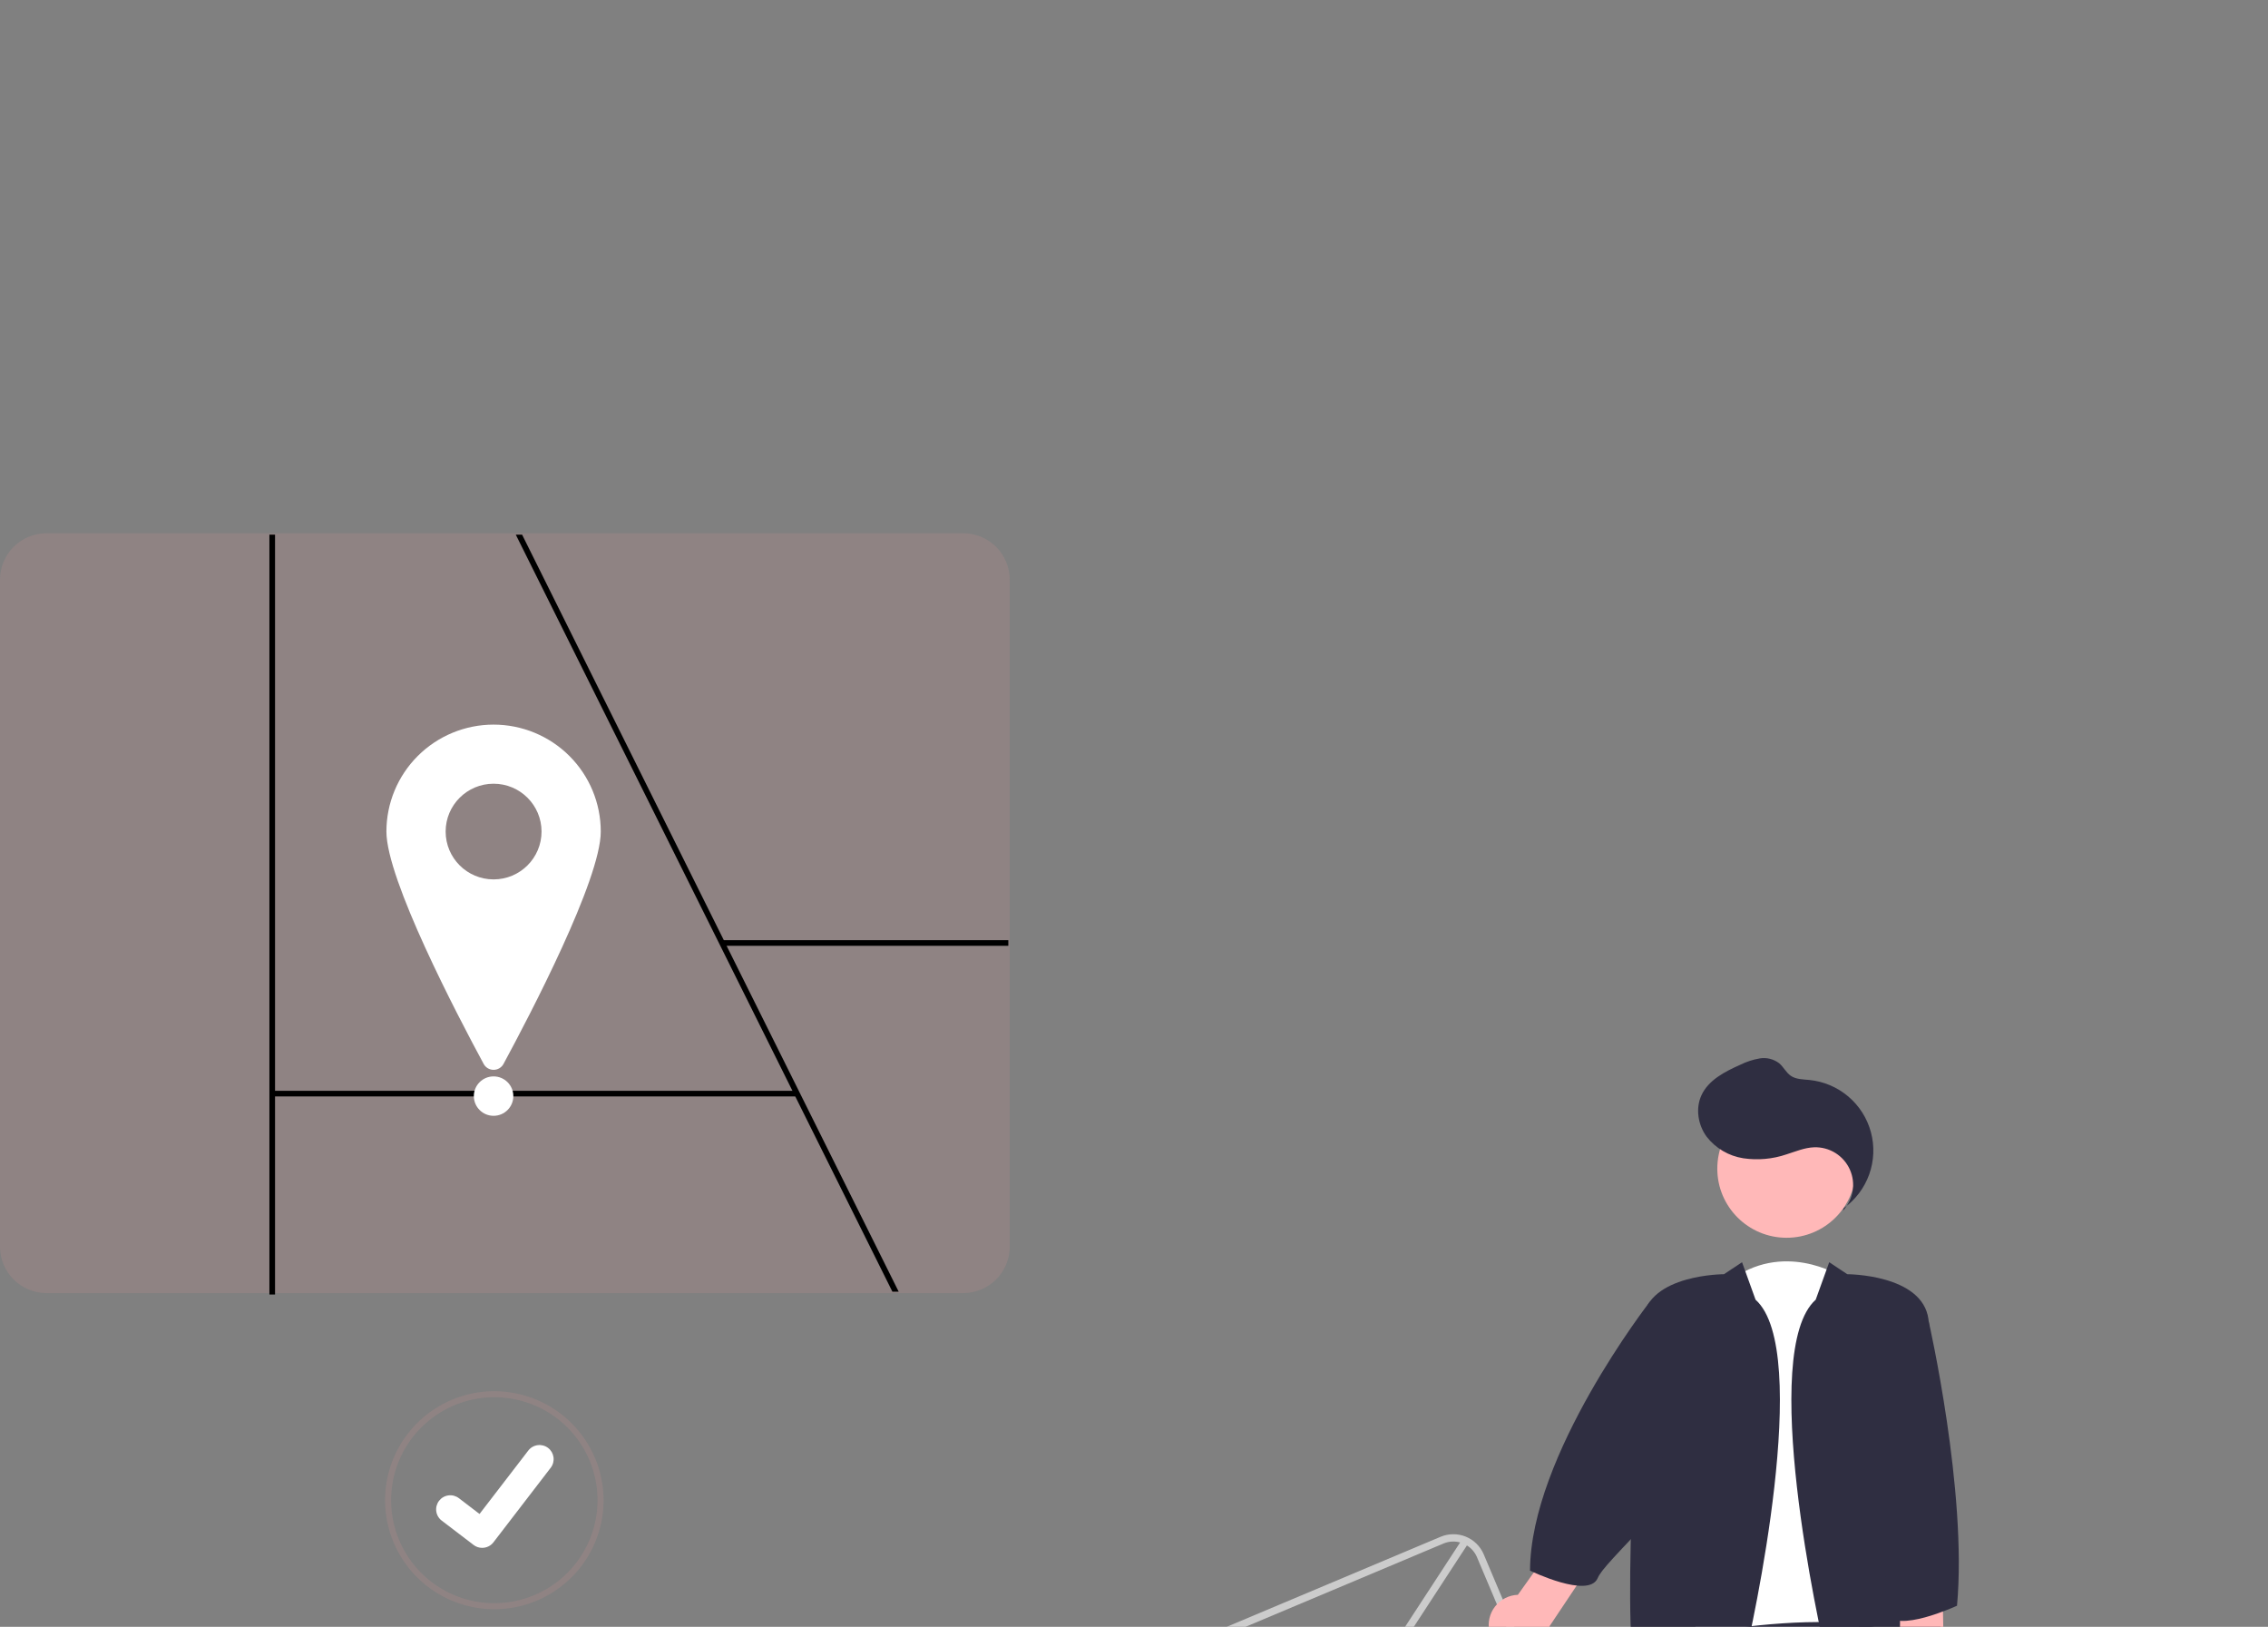 <svg width="251" height="180" viewBox="0 0 251 180" fill="none" xmlns="http://www.w3.org/2000/svg">
<rect x="0" y="0" width="251" height="180" fill="#808080" stroke="none"/>
<g clip-path="url(#clip0)">
<path d="M106.597 143.074H5.15C3.785 143.072 2.476 142.53 1.51 141.567C0.545 140.604 0.002 139.298 0 137.936V64.138C0.002 62.776 0.545 61.47 1.51 60.507C2.476 59.543 3.785 59.002 5.15 59H106.597C107.963 59.002 109.272 59.543 110.238 60.507C111.203 61.47 111.746 62.776 111.748 64.138V137.936C111.746 139.298 111.203 140.604 110.238 141.567C109.272 142.53 107.963 143.072 106.597 143.074Z" fill="#8F8383"/>
<path d="M99.459 142.918H98.763L88.013 121.314L87.7 120.692L79.75 104.711L66.278 77.636L65.969 77.014L57.082 59.156H57.781L66.665 77.014L66.977 77.636L80.106 104.023L80.415 104.646L88.362 120.614L99.459 142.918Z" fill="black"/>
<path d="M111.592 104.025H79.884V104.647H111.592V104.025Z" fill="black"/>
<path d="M30.439 59.156H29.815V143.23H30.439V59.156Z" fill="black"/>
<path d="M88.205 120.691H30.127V121.313H88.205V120.691Z" fill="black"/>
<path d="M66.487 92.007C66.487 97.314 58.662 112.282 55.723 117.717C55.616 117.914 55.458 118.08 55.264 118.195C55.071 118.31 54.85 118.371 54.625 118.371C54.4 118.371 54.179 118.31 53.986 118.195C53.792 118.08 53.634 117.914 53.527 117.717C50.589 112.282 42.764 97.314 42.764 92.007C42.764 88.868 44.013 85.859 46.238 83.64C48.462 81.421 51.479 80.174 54.625 80.174C57.771 80.174 60.788 81.421 63.013 83.64C65.237 85.859 66.487 88.868 66.487 92.007Z" fill="white"/>
<path d="M54.625 97.3C57.556 97.3 59.932 94.93 59.932 92.007C59.932 89.083 57.556 86.713 54.625 86.713C51.695 86.713 49.319 89.083 49.319 92.007C49.319 94.93 51.695 97.3 54.625 97.3Z" fill="#8F8383"/>
<path d="M54.625 123.457C55.832 123.457 56.81 122.481 56.81 121.277C56.81 120.073 55.832 119.097 54.625 119.097C53.419 119.097 52.44 120.073 52.44 121.277C52.44 122.481 53.419 123.457 54.625 123.457Z" fill="white"/>
<path d="M54.71 153.929C52.318 153.928 49.98 154.636 47.992 155.961C46.003 157.286 44.453 159.17 43.538 161.374C42.623 163.578 42.383 166.003 42.849 168.343C43.316 170.683 44.468 172.832 46.158 174.519C47.85 176.206 50.004 177.355 52.35 177.82C54.695 178.285 57.126 178.046 59.336 177.133C61.545 176.22 63.434 174.674 64.762 172.69C66.091 170.706 66.799 168.374 66.799 165.989C66.795 162.791 65.52 159.726 63.254 157.465C60.988 155.204 57.915 153.932 54.71 153.929ZM54.71 177.385C52.45 177.386 50.242 176.718 48.363 175.466C46.484 174.214 45.02 172.434 44.155 170.352C43.29 168.27 43.064 165.979 43.504 163.769C43.945 161.558 45.032 159.528 46.63 157.934C48.227 156.34 50.262 155.254 52.478 154.814C54.694 154.374 56.991 154.6 59.078 155.462C61.165 156.324 62.95 157.784 64.205 159.658C65.46 161.532 66.131 163.735 66.131 165.989C66.127 169.01 64.923 171.906 62.782 174.042C60.641 176.179 57.738 177.381 54.71 177.385V177.385Z" fill="#8F8383"/>
<path d="M60.659 160.206C60.329 159.954 59.913 159.843 59.501 159.898C59.09 159.952 58.717 160.167 58.464 160.496L53.07 167.511L50.789 165.767C50.626 165.642 50.439 165.55 50.24 165.496C50.041 165.443 49.834 165.429 49.63 165.456C49.426 165.482 49.229 165.549 49.05 165.652C48.872 165.754 48.716 165.891 48.59 166.054C48.465 166.217 48.373 166.403 48.32 166.602C48.267 166.8 48.254 167.007 48.281 167.211C48.309 167.415 48.376 167.611 48.48 167.788C48.583 167.966 48.721 168.122 48.885 168.246L52.409 170.936L52.424 170.949C52.694 171.151 53.023 171.261 53.361 171.26C53.601 171.26 53.839 171.205 54.055 171.1C54.27 170.994 54.459 170.84 54.606 170.65L60.949 162.395C61.201 162.066 61.312 161.651 61.258 161.241C61.203 160.83 60.988 160.458 60.659 160.206Z" fill="white"/>
<path d="M171.914 190.211L168.902 183.087L166.317 176.974L164.204 171.974C163.827 171.086 163.113 170.383 162.218 170.02C161.322 169.657 160.319 169.663 159.428 170.037L130.699 182.128C129.811 182.506 129.109 183.218 128.745 184.11C128.382 185.001 128.386 186 128.757 186.889L136.47 205.127C136.656 205.566 136.927 205.966 137.267 206.301C137.608 206.636 138.011 206.902 138.454 207.081C138.897 207.261 139.372 207.352 139.85 207.349C140.329 207.346 140.802 207.249 141.243 207.063L169.973 194.976C170.863 194.6 171.567 193.887 171.931 192.994C172.295 192.101 172.289 191.1 171.914 190.211ZM169.657 194.231L140.931 206.319C140.238 206.611 139.458 206.616 138.761 206.334C138.065 206.052 137.509 205.506 137.216 204.815L129.503 186.577C129.262 186.007 129.217 185.373 129.375 184.775C129.442 184.507 129.549 184.25 129.693 184.015C130.002 183.504 130.464 183.104 131.014 182.872L159.743 170.784C160.328 170.537 160.979 170.495 161.591 170.663C161.858 170.734 162.111 170.845 162.344 170.993C162.84 171.299 163.229 171.751 163.455 172.288L165.665 177.516V177.519L168.059 183.177L171.168 190.526C171.46 191.217 171.465 191.996 171.182 192.691C170.898 193.385 170.35 193.94 169.657 194.231L169.657 194.231Z" fill="#CCCCCC"/>
<path d="M150.112 188.451C149.345 188.776 148.496 188.857 147.681 188.685L129.014 184.697L129.183 183.907L147.851 187.895C148.495 188.03 149.165 187.968 149.773 187.718C150.382 187.467 150.901 187.04 151.262 186.491L161.87 170.238L162.549 170.679L151.941 186.932C151.497 187.609 150.86 188.138 150.112 188.451Z" fill="#CCCCCC"/>
<path d="M203.606 141.149C203.606 141.149 197.284 137.166 191.295 141.813L187.302 183.304C187.302 183.304 202.275 194.922 205.935 183.968L203.606 141.149Z" fill="white"/>
<path d="M213.422 183.47L210.094 232.928L204.937 232.762L198.116 193.096L191.794 232.264L185.804 232.596L184.141 181.479C184.141 181.479 209.429 175.836 213.422 183.47Z" fill="#2F2E41"/>
<path d="M197.721 136.951C201.955 136.951 205.387 133.527 205.387 129.303C205.387 125.079 201.955 121.655 197.721 121.655C193.487 121.655 190.054 125.079 190.054 129.303C190.054 133.527 193.487 136.951 197.721 136.951Z" fill="#FFB8B8"/>
<path d="M202.441 139.656L204.438 140.983C204.438 140.983 212.756 140.983 213.422 145.962C214.087 150.941 215.917 184.964 213.921 184.964C211.924 184.964 211.592 182.309 211.592 182.309C211.592 182.309 210.261 182.641 207.599 185.296C204.937 187.951 203.273 187.951 202.275 183.968C201.277 179.985 194.622 149.448 200.944 143.805L202.441 139.656Z" fill="#2F2E41"/>
<path d="M192.792 139.656L190.795 140.983C190.795 140.983 182.477 140.983 181.811 145.962C181.146 150.941 179.316 184.964 181.312 184.964C183.308 184.964 183.641 182.309 183.641 182.309C183.641 182.309 184.972 182.641 187.634 185.296C190.296 187.951 191.96 187.951 192.958 183.968C193.956 179.985 200.611 149.448 194.289 143.805L192.792 139.656Z" fill="#2F2E41"/>
<path d="M203.941 133.966C204.511 133.367 204.889 132.613 205.028 131.798C205.167 130.984 205.059 130.147 204.72 129.394C204.38 128.641 203.824 128.005 203.121 127.568C202.419 127.131 201.602 126.913 200.774 126.94C199.714 126.976 198.715 127.408 197.703 127.726C196.17 128.246 194.534 128.393 192.932 128.155C191.321 127.905 189.867 127.049 188.869 125.761C187.921 124.461 187.625 122.657 188.295 121.194C189.069 119.506 190.876 118.575 192.576 117.819C193.261 117.477 193.994 117.237 194.749 117.107C195.128 117.044 195.515 117.06 195.887 117.153C196.259 117.247 196.608 117.416 196.911 117.65C197.389 118.06 197.669 118.676 198.189 119.032C198.774 119.431 199.534 119.421 200.24 119.491C201.829 119.65 203.333 120.288 204.55 121.32C205.768 122.352 206.642 123.729 207.055 125.269C207.469 126.808 207.403 128.436 206.866 129.938C206.329 131.439 205.347 132.741 204.05 133.672L203.941 133.966Z" fill="#2F2E41"/>
<path d="M164.83 180.506C164.726 180.028 164.729 179.533 164.837 179.056C164.946 178.579 165.158 178.132 165.459 177.746C165.76 177.36 166.141 177.044 166.578 176.821C167.014 176.598 167.494 176.473 167.984 176.455L173.078 169.298L176.361 172.634L171.499 179.914C171.475 180.737 171.149 181.523 170.583 182.122C170.017 182.721 169.25 183.092 168.428 183.165C167.606 183.238 166.786 183.008 166.123 182.518C165.459 182.028 164.999 181.312 164.83 180.506Z" fill="#FFB8B8"/>
<path d="M209.977 187.039C209.619 186.706 209.338 186.298 209.154 185.845C208.971 185.391 208.889 184.903 208.915 184.415C208.941 183.926 209.075 183.45 209.305 183.018C209.536 182.587 209.859 182.211 210.251 181.917L210.341 173.14L214.945 174.012L215.116 182.757C215.567 183.447 215.749 184.278 215.626 185.092C215.504 185.906 215.087 186.648 214.453 187.175C213.82 187.703 213.014 187.981 212.189 187.956C211.365 187.931 210.577 187.605 209.977 187.039Z" fill="#FFB8B8"/>
<path d="M184.286 166.309L182.976 145.465L182.605 144.008C182.605 144.008 169.36 160.998 169.329 173.78C169.329 173.78 175.818 176.933 176.816 174.609C177.208 173.697 178.547 172.344 184.286 166.309Z" fill="#2F2E41"/>
<path d="M212.257 145.465L213.454 146.221C213.454 146.221 217.742 165.046 216.583 177.662C216.583 177.662 209.762 180.815 208.763 178.492C207.765 176.168 212.257 145.465 212.257 145.465Z" fill="#2F2E41"/>
</g>
<defs>
<clipPath id="clip0">
<rect width="251" height="180" fill="white"/>
</clipPath>
</defs>
</svg>

